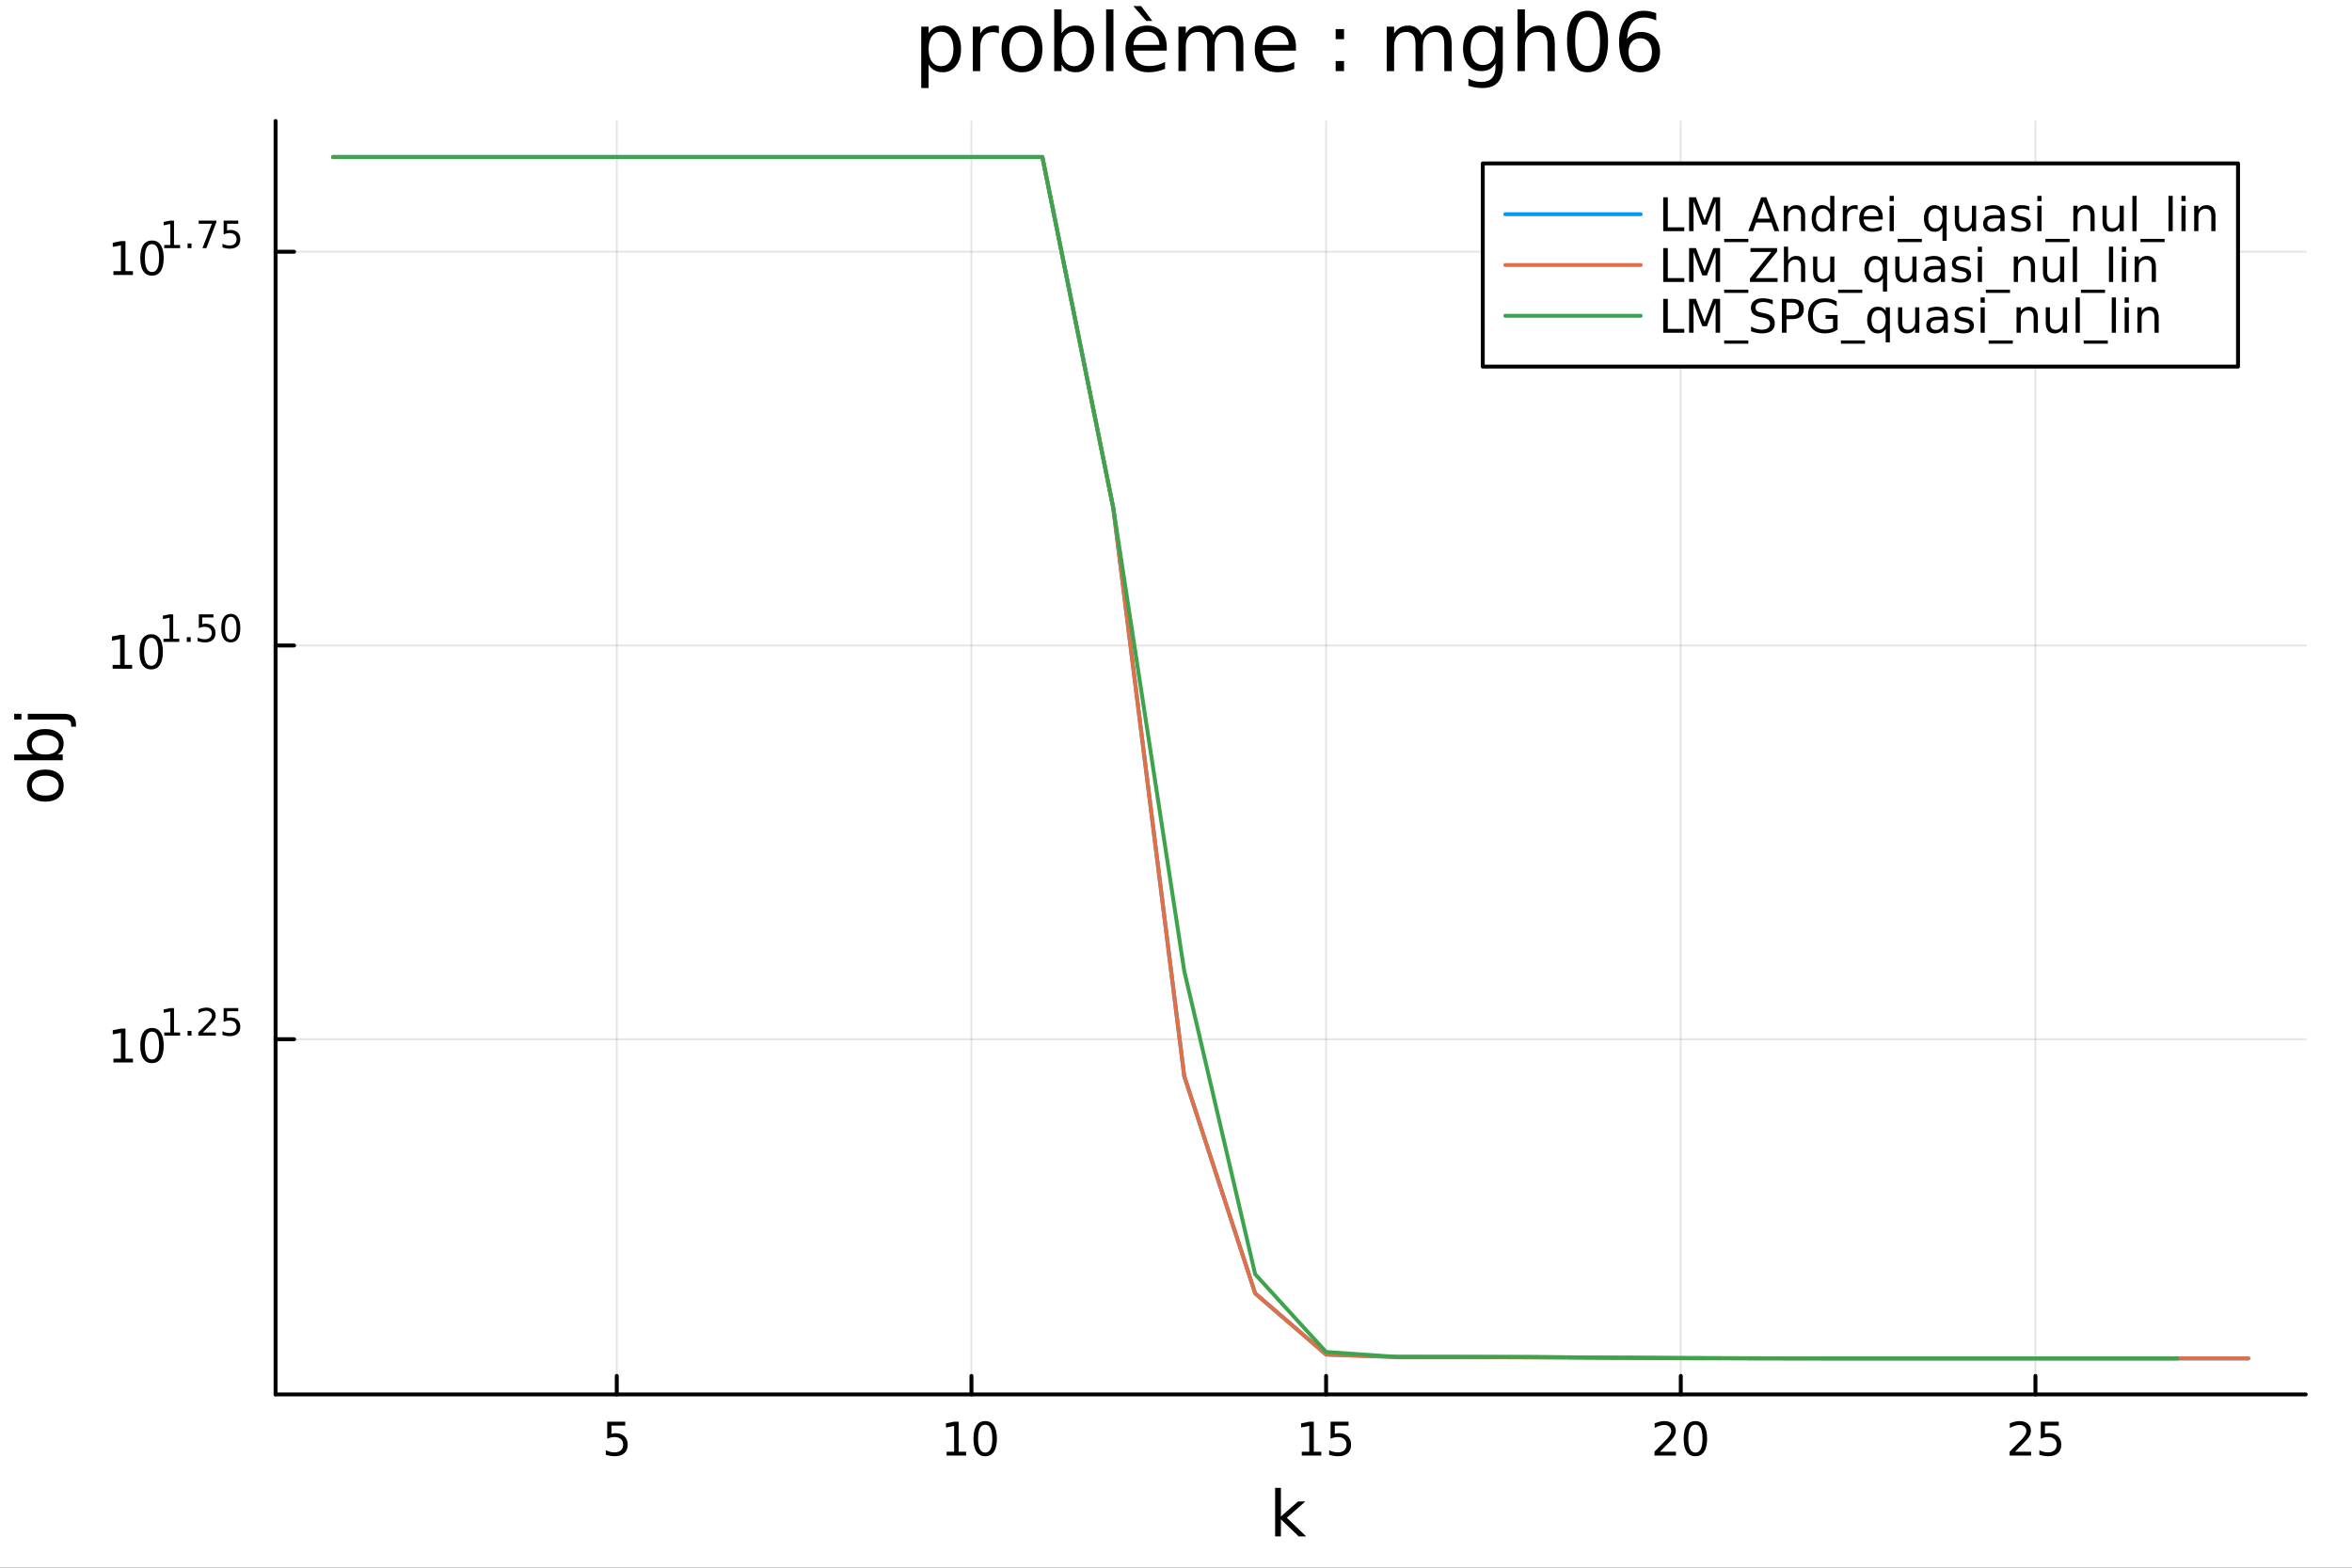 <?xml version="1.0" encoding="utf-8"?>
<svg xmlns="http://www.w3.org/2000/svg" xmlns:xlink="http://www.w3.org/1999/xlink" width="600" height="400" viewBox="0 0 2400 1600">
<rect x="0" y="0" width="2400" height="1600" fill="#333333" stroke="none"/>
<defs>
  <clipPath id="clip700">
    <rect x="0" y="0" width="2400" height="1600"/>
  </clipPath>
</defs>
<path clip-path="url(#clip700)" d="M0 1600 L2400 1600 L2400 0 L0 0  Z" fill="#ffffff" fill-rule="evenodd" fill-opacity="1"/>
<defs>
  <clipPath id="clip701">
    <rect x="480" y="0" width="1681" height="1600"/>
  </clipPath>
</defs>
<path clip-path="url(#clip700)" d="M281.201 1423.18 L2352.76 1423.18 L2352.76 123.472 L281.201 123.472  Z" fill="#ffffff" fill-rule="evenodd" fill-opacity="1"/>
<defs>
  <clipPath id="clip702">
    <rect x="281" y="123" width="2073" height="1301"/>
  </clipPath>
</defs>
<polyline clip-path="url(#clip702)" style="stroke:#000000; stroke-linecap:round; stroke-linejoin:round; stroke-width:2; stroke-opacity:0.1; fill:none" points="629.356,1423.18 629.356,123.472 "/>
<polyline clip-path="url(#clip702)" style="stroke:#000000; stroke-linecap:round; stroke-linejoin:round; stroke-width:2; stroke-opacity:0.1; fill:none" points="991.262,1423.18 991.262,123.472 "/>
<polyline clip-path="url(#clip702)" style="stroke:#000000; stroke-linecap:round; stroke-linejoin:round; stroke-width:2; stroke-opacity:0.1; fill:none" points="1353.17,1423.18 1353.17,123.472 "/>
<polyline clip-path="url(#clip702)" style="stroke:#000000; stroke-linecap:round; stroke-linejoin:round; stroke-width:2; stroke-opacity:0.1; fill:none" points="1715.08,1423.18 1715.08,123.472 "/>
<polyline clip-path="url(#clip702)" style="stroke:#000000; stroke-linecap:round; stroke-linejoin:round; stroke-width:2; stroke-opacity:0.1; fill:none" points="2076.98,1423.18 2076.98,123.472 "/>
<polyline clip-path="url(#clip700)" style="stroke:#000000; stroke-linecap:round; stroke-linejoin:round; stroke-width:4; stroke-opacity:1; fill:none" points="281.201,1423.18 2352.76,1423.18 "/>
<polyline clip-path="url(#clip700)" style="stroke:#000000; stroke-linecap:round; stroke-linejoin:round; stroke-width:4; stroke-opacity:1; fill:none" points="629.356,1423.18 629.356,1404.28 "/>
<polyline clip-path="url(#clip700)" style="stroke:#000000; stroke-linecap:round; stroke-linejoin:round; stroke-width:4; stroke-opacity:1; fill:none" points="991.262,1423.18 991.262,1404.28 "/>
<polyline clip-path="url(#clip700)" style="stroke:#000000; stroke-linecap:round; stroke-linejoin:round; stroke-width:4; stroke-opacity:1; fill:none" points="1353.17,1423.18 1353.17,1404.28 "/>
<polyline clip-path="url(#clip700)" style="stroke:#000000; stroke-linecap:round; stroke-linejoin:round; stroke-width:4; stroke-opacity:1; fill:none" points="1715.08,1423.18 1715.08,1404.28 "/>
<polyline clip-path="url(#clip700)" style="stroke:#000000; stroke-linecap:round; stroke-linejoin:round; stroke-width:4; stroke-opacity:1; fill:none" points="2076.98,1423.18 2076.98,1404.28 "/>
<path clip-path="url(#clip700)" d="M619.633 1451.02 L637.99 1451.02 L637.99 1454.96 L623.916 1454.96 L623.916 1463.43 Q624.934 1463.08 625.953 1462.92 Q626.971 1462.73 627.99 1462.73 Q633.777 1462.73 637.157 1465.9 Q640.536 1469.08 640.536 1474.49 Q640.536 1480.07 637.064 1483.17 Q633.592 1486.25 627.272 1486.25 Q625.096 1486.25 622.828 1485.88 Q620.583 1485.51 618.175 1484.77 L618.175 1480.07 Q620.258 1481.2 622.481 1481.76 Q624.703 1482.32 627.18 1482.32 Q631.184 1482.32 633.522 1480.21 Q635.86 1478.1 635.86 1474.49 Q635.86 1470.88 633.522 1468.77 Q631.184 1466.67 627.18 1466.67 Q625.305 1466.67 623.43 1467.08 Q621.578 1467.5 619.633 1468.38 L619.633 1451.02 Z" fill="#000000" fill-rule="nonzero" fill-opacity="1" /><path clip-path="url(#clip700)" d="M965.95 1481.64 L973.589 1481.64 L973.589 1455.28 L965.279 1456.95 L965.279 1452.69 L973.543 1451.02 L978.219 1451.02 L978.219 1481.64 L985.857 1481.64 L985.857 1485.58 L965.95 1485.58 L965.95 1481.64 Z" fill="#000000" fill-rule="nonzero" fill-opacity="1" /><path clip-path="url(#clip700)" d="M1005.3 1454.1 Q1001.69 1454.1 999.862 1457.66 Q998.056 1461.2 998.056 1468.33 Q998.056 1475.44 999.862 1479.01 Q1001.69 1482.55 1005.3 1482.55 Q1008.94 1482.55 1010.74 1479.01 Q1012.57 1475.44 1012.57 1468.33 Q1012.57 1461.2 1010.74 1457.66 Q1008.94 1454.1 1005.3 1454.1 M1005.3 1450.39 Q1011.11 1450.39 1014.17 1455 Q1017.25 1459.58 1017.25 1468.33 Q1017.25 1477.06 1014.17 1481.67 Q1011.11 1486.25 1005.3 1486.25 Q999.492 1486.25 996.413 1481.67 Q993.357 1477.06 993.357 1468.33 Q993.357 1459.58 996.413 1455 Q999.492 1450.39 1005.3 1450.39 Z" fill="#000000" fill-rule="nonzero" fill-opacity="1" /><path clip-path="url(#clip700)" d="M1328.35 1481.64 L1335.99 1481.64 L1335.99 1455.28 L1327.68 1456.95 L1327.68 1452.69 L1335.95 1451.02 L1340.62 1451.02 L1340.62 1481.64 L1348.26 1481.64 L1348.26 1485.58 L1328.35 1485.58 L1328.35 1481.64 Z" fill="#000000" fill-rule="nonzero" fill-opacity="1" /><path clip-path="url(#clip700)" d="M1357.75 1451.02 L1376.11 1451.02 L1376.11 1454.96 L1362.03 1454.96 L1362.03 1463.43 Q1363.05 1463.08 1364.07 1462.92 Q1365.09 1462.73 1366.11 1462.73 Q1371.9 1462.73 1375.28 1465.9 Q1378.66 1469.08 1378.66 1474.49 Q1378.66 1480.07 1375.18 1483.17 Q1371.71 1486.25 1365.39 1486.25 Q1363.22 1486.25 1360.95 1485.88 Q1358.7 1485.51 1356.29 1484.77 L1356.29 1480.07 Q1358.38 1481.2 1360.6 1481.76 Q1362.82 1482.32 1365.3 1482.32 Q1369.3 1482.32 1371.64 1480.21 Q1373.98 1478.1 1373.98 1474.49 Q1373.98 1470.88 1371.64 1468.77 Q1369.3 1466.67 1365.3 1466.67 Q1363.42 1466.67 1361.55 1467.08 Q1359.7 1467.5 1357.75 1468.38 L1357.75 1451.02 Z" fill="#000000" fill-rule="nonzero" fill-opacity="1" /><path clip-path="url(#clip700)" d="M1693.85 1481.64 L1710.17 1481.64 L1710.17 1485.58 L1688.22 1485.58 L1688.22 1481.64 Q1690.89 1478.89 1695.47 1474.26 Q1700.08 1469.61 1701.26 1468.27 Q1703.5 1465.74 1704.38 1464.01 Q1705.28 1462.25 1705.28 1460.56 Q1705.28 1457.8 1703.34 1456.07 Q1701.42 1454.33 1698.32 1454.33 Q1696.12 1454.33 1693.66 1455.09 Q1691.23 1455.86 1688.46 1457.41 L1688.46 1452.69 Q1691.28 1451.55 1693.73 1450.97 Q1696.19 1450.39 1698.22 1450.39 Q1703.59 1450.39 1706.79 1453.08 Q1709.98 1455.77 1709.98 1460.26 Q1709.98 1462.39 1709.17 1464.31 Q1708.39 1466.2 1706.28 1468.8 Q1705.7 1469.47 1702.6 1472.69 Q1699.5 1475.88 1693.85 1481.64 Z" fill="#000000" fill-rule="nonzero" fill-opacity="1" /><path clip-path="url(#clip700)" d="M1729.98 1454.1 Q1726.37 1454.1 1724.54 1457.66 Q1722.74 1461.2 1722.74 1468.33 Q1722.74 1475.44 1724.54 1479.01 Q1726.37 1482.55 1729.98 1482.55 Q1733.62 1482.55 1735.42 1479.01 Q1737.25 1475.44 1737.25 1468.33 Q1737.25 1461.2 1735.42 1457.66 Q1733.62 1454.1 1729.98 1454.1 M1729.98 1450.39 Q1735.79 1450.39 1738.85 1455 Q1741.93 1459.58 1741.93 1468.33 Q1741.93 1477.06 1738.85 1481.67 Q1735.79 1486.25 1729.98 1486.25 Q1724.17 1486.25 1721.09 1481.67 Q1718.04 1477.06 1718.04 1468.33 Q1718.04 1459.58 1721.09 1455 Q1724.17 1450.39 1729.98 1450.39 Z" fill="#000000" fill-rule="nonzero" fill-opacity="1" /><path clip-path="url(#clip700)" d="M2056.25 1481.64 L2072.57 1481.64 L2072.57 1485.58 L2050.63 1485.58 L2050.63 1481.64 Q2053.29 1478.89 2057.87 1474.26 Q2062.48 1469.61 2063.66 1468.27 Q2065.91 1465.74 2066.79 1464.01 Q2067.69 1462.25 2067.69 1460.56 Q2067.69 1457.8 2065.74 1456.07 Q2063.82 1454.33 2060.72 1454.33 Q2058.52 1454.33 2056.07 1455.09 Q2053.64 1455.86 2050.86 1457.41 L2050.86 1452.69 Q2053.68 1451.55 2056.14 1450.97 Q2058.59 1450.39 2060.63 1450.39 Q2066 1450.39 2069.19 1453.08 Q2072.39 1455.77 2072.39 1460.26 Q2072.39 1462.39 2071.58 1464.31 Q2070.79 1466.2 2068.68 1468.8 Q2068.11 1469.47 2065 1472.69 Q2061.9 1475.88 2056.25 1481.64 Z" fill="#000000" fill-rule="nonzero" fill-opacity="1" /><path clip-path="url(#clip700)" d="M2082.43 1451.02 L2100.79 1451.02 L2100.79 1454.96 L2086.72 1454.96 L2086.72 1463.43 Q2087.74 1463.08 2088.75 1462.92 Q2089.77 1462.73 2090.79 1462.73 Q2096.58 1462.73 2099.96 1465.9 Q2103.34 1469.08 2103.34 1474.49 Q2103.34 1480.07 2099.86 1483.17 Q2096.39 1486.25 2090.07 1486.25 Q2087.9 1486.25 2085.63 1485.88 Q2083.38 1485.51 2080.98 1484.77 L2080.98 1480.07 Q2083.06 1481.2 2085.28 1481.76 Q2087.5 1482.32 2089.98 1482.32 Q2093.99 1482.32 2096.32 1480.21 Q2098.66 1478.1 2098.66 1474.49 Q2098.66 1470.88 2096.32 1468.77 Q2093.99 1466.67 2089.98 1466.67 Q2088.11 1466.67 2086.23 1467.08 Q2084.38 1467.5 2082.43 1468.38 L2082.43 1451.02 Z" fill="#000000" fill-rule="nonzero" fill-opacity="1" /><path clip-path="url(#clip700)" d="M1301.16 1518.52 L1307.05 1518.52 L1307.05 1547.77 L1324.52 1532.4 L1332 1532.4 L1313.1 1549.07 L1332.8 1568.04 L1325.16 1568.04 L1307.05 1550.63 L1307.05 1568.04 L1301.16 1568.04 L1301.16 1518.52 Z" fill="#000000" fill-rule="nonzero" fill-opacity="1" /><polyline clip-path="url(#clip702)" style="stroke:#000000; stroke-linecap:round; stroke-linejoin:round; stroke-width:2; stroke-opacity:0.1; fill:none" points="281.201,1060.64 2352.76,1060.64 "/>
<polyline clip-path="url(#clip702)" style="stroke:#000000; stroke-linecap:round; stroke-linejoin:round; stroke-width:2; stroke-opacity:0.1; fill:none" points="281.201,658.78 2352.76,658.78 "/>
<polyline clip-path="url(#clip702)" style="stroke:#000000; stroke-linecap:round; stroke-linejoin:round; stroke-width:2; stroke-opacity:0.1; fill:none" points="281.201,256.921 2352.76,256.921 "/>
<polyline clip-path="url(#clip700)" style="stroke:#000000; stroke-linecap:round; stroke-linejoin:round; stroke-width:4; stroke-opacity:1; fill:none" points="281.201,1423.18 281.201,123.472 "/>
<polyline clip-path="url(#clip700)" style="stroke:#000000; stroke-linecap:round; stroke-linejoin:round; stroke-width:4; stroke-opacity:1; fill:none" points="281.201,1060.64 300.099,1060.64 "/>
<polyline clip-path="url(#clip700)" style="stroke:#000000; stroke-linecap:round; stroke-linejoin:round; stroke-width:4; stroke-opacity:1; fill:none" points="281.201,658.78 300.099,658.78 "/>
<polyline clip-path="url(#clip700)" style="stroke:#000000; stroke-linecap:round; stroke-linejoin:round; stroke-width:4; stroke-opacity:1; fill:none" points="281.201,256.921 300.099,256.921 "/>
<path clip-path="url(#clip700)" d="M115.74 1080.43 L123.379 1080.43 L123.379 1054.07 L115.069 1055.73 L115.069 1051.47 L123.333 1049.81 L128.009 1049.81 L128.009 1080.43 L135.647 1080.43 L135.647 1084.37 L115.74 1084.37 L115.74 1080.43 Z" fill="#000000" fill-rule="nonzero" fill-opacity="1" /><path clip-path="url(#clip700)" d="M155.092 1052.89 Q151.481 1052.89 149.652 1056.45 Q147.846 1059.99 147.846 1067.12 Q147.846 1074.23 149.652 1077.79 Q151.481 1081.33 155.092 1081.33 Q158.726 1081.33 160.532 1077.79 Q162.36 1074.23 162.36 1067.12 Q162.36 1059.99 160.532 1056.45 Q158.726 1052.89 155.092 1052.89 M155.092 1049.18 Q160.902 1049.18 163.958 1053.79 Q167.036 1058.37 167.036 1067.12 Q167.036 1075.85 163.958 1080.45 Q160.902 1085.04 155.092 1085.04 Q149.282 1085.04 146.203 1080.45 Q143.147 1075.85 143.147 1067.12 Q143.147 1058.37 146.203 1053.79 Q149.282 1049.18 155.092 1049.18 Z" fill="#000000" fill-rule="nonzero" fill-opacity="1" /><path clip-path="url(#clip700)" d="M167.582 1053.76 L173.788 1053.76 L173.788 1032.34 L167.036 1033.69 L167.036 1030.23 L173.751 1028.88 L177.55 1028.88 L177.55 1053.76 L183.756 1053.76 L183.756 1056.96 L167.582 1056.96 L167.582 1053.76 Z" fill="#000000" fill-rule="nonzero" fill-opacity="1" /><path clip-path="url(#clip700)" d="M191.43 1052.18 L195.398 1052.18 L195.398 1056.96 L191.43 1056.96 L191.43 1052.18 Z" fill="#000000" fill-rule="nonzero" fill-opacity="1" /><path clip-path="url(#clip700)" d="M206.946 1053.76 L220.206 1053.76 L220.206 1056.96 L202.376 1056.96 L202.376 1053.76 Q204.539 1051.52 208.263 1047.76 Q212.006 1043.98 212.965 1042.89 Q214.789 1040.84 215.504 1039.43 Q216.237 1038 216.237 1036.63 Q216.237 1034.39 214.657 1032.98 Q213.096 1031.57 210.576 1031.57 Q208.789 1031.57 206.796 1032.19 Q204.821 1032.81 202.564 1034.07 L202.564 1030.23 Q204.859 1029.31 206.852 1028.84 Q208.846 1028.37 210.501 1028.37 Q214.864 1028.37 217.46 1030.55 Q220.055 1032.73 220.055 1036.38 Q220.055 1038.11 219.397 1039.67 Q218.758 1041.21 217.046 1043.32 Q216.576 1043.87 214.056 1046.48 Q211.535 1049.08 206.946 1053.76 Z" fill="#000000" fill-rule="nonzero" fill-opacity="1" /><path clip-path="url(#clip700)" d="M228.218 1028.88 L243.132 1028.88 L243.132 1032.07 L231.697 1032.07 L231.697 1038.96 Q232.525 1038.68 233.352 1038.54 Q234.18 1038.39 235.007 1038.39 Q239.709 1038.39 242.455 1040.97 Q245.201 1043.55 245.201 1047.95 Q245.201 1052.48 242.38 1055 Q239.559 1057.5 234.424 1057.5 Q232.657 1057.5 230.813 1057.2 Q228.989 1056.9 227.033 1056.3 L227.033 1052.48 Q228.726 1053.4 230.531 1053.85 Q232.337 1054.3 234.349 1054.3 Q237.603 1054.3 239.503 1052.59 Q241.402 1050.88 241.402 1047.95 Q241.402 1045.01 239.503 1043.3 Q237.603 1041.59 234.349 1041.59 Q232.826 1041.59 231.302 1041.93 Q229.798 1042.27 228.218 1042.98 L228.218 1028.88 Z" fill="#000000" fill-rule="nonzero" fill-opacity="1" /><path clip-path="url(#clip700)" d="M114.931 678.573 L122.57 678.573 L122.57 652.207 L114.26 653.874 L114.26 649.614 L122.524 647.948 L127.2 647.948 L127.2 678.573 L134.839 678.573 L134.839 682.508 L114.931 682.508 L114.931 678.573 Z" fill="#000000" fill-rule="nonzero" fill-opacity="1" /><path clip-path="url(#clip700)" d="M154.283 651.027 Q150.672 651.027 148.843 654.591 Q147.038 658.133 147.038 665.263 Q147.038 672.369 148.843 675.934 Q150.672 679.475 154.283 679.475 Q157.917 679.475 159.723 675.934 Q161.552 672.369 161.552 665.263 Q161.552 658.133 159.723 654.591 Q157.917 651.027 154.283 651.027 M154.283 647.323 Q160.093 647.323 163.149 651.929 Q166.227 656.513 166.227 665.263 Q166.227 673.989 163.149 678.596 Q160.093 683.179 154.283 683.179 Q148.473 683.179 145.394 678.596 Q142.339 673.989 142.339 665.263 Q142.339 656.513 145.394 651.929 Q148.473 647.323 154.283 647.323 Z" fill="#000000" fill-rule="nonzero" fill-opacity="1" /><path clip-path="url(#clip700)" d="M166.773 651.9 L172.979 651.9 L172.979 630.478 L166.227 631.832 L166.227 628.372 L172.942 627.017 L176.741 627.017 L176.741 651.9 L182.948 651.9 L182.948 655.097 L166.773 655.097 L166.773 651.9 Z" fill="#000000" fill-rule="nonzero" fill-opacity="1" /><path clip-path="url(#clip700)" d="M190.621 650.32 L194.59 650.32 L194.59 655.097 L190.621 655.097 L190.621 650.32 Z" fill="#000000" fill-rule="nonzero" fill-opacity="1" /><path clip-path="url(#clip700)" d="M202.903 627.017 L217.817 627.017 L217.817 630.215 L206.382 630.215 L206.382 637.098 Q207.21 636.816 208.037 636.685 Q208.865 636.534 209.692 636.534 Q214.394 636.534 217.14 639.111 Q219.886 641.687 219.886 646.089 Q219.886 650.621 217.065 653.141 Q214.244 655.643 209.109 655.643 Q207.341 655.643 205.498 655.342 Q203.674 655.041 201.718 654.439 L201.718 650.621 Q203.41 651.543 205.216 651.994 Q207.022 652.446 209.034 652.446 Q212.288 652.446 214.187 650.734 Q216.087 649.023 216.087 646.089 Q216.087 643.154 214.187 641.443 Q212.288 639.731 209.034 639.731 Q207.511 639.731 205.987 640.07 Q204.482 640.409 202.903 641.123 L202.903 627.017 Z" fill="#000000" fill-rule="nonzero" fill-opacity="1" /><path clip-path="url(#clip700)" d="M235.496 629.519 Q232.562 629.519 231.077 632.415 Q229.61 635.293 229.61 641.086 Q229.61 646.86 231.077 649.756 Q232.562 652.634 235.496 652.634 Q238.449 652.634 239.916 649.756 Q241.402 646.86 241.402 641.086 Q241.402 635.293 239.916 632.415 Q238.449 629.519 235.496 629.519 M235.496 626.51 Q240.217 626.51 242.7 630.252 Q245.201 633.976 245.201 641.086 Q245.201 648.176 242.7 651.919 Q240.217 655.643 235.496 655.643 Q230.776 655.643 228.274 651.919 Q225.792 648.176 225.792 641.086 Q225.792 633.976 228.274 630.252 Q230.776 626.51 235.496 626.51 Z" fill="#000000" fill-rule="nonzero" fill-opacity="1" /><path clip-path="url(#clip700)" d="M115.74 276.714 L123.379 276.714 L123.379 250.348 L115.069 252.015 L115.069 247.755 L123.333 246.089 L128.009 246.089 L128.009 276.714 L135.647 276.714 L135.647 280.649 L115.74 280.649 L115.74 276.714 Z" fill="#000000" fill-rule="nonzero" fill-opacity="1" /><path clip-path="url(#clip700)" d="M155.092 249.167 Q151.481 249.167 149.652 252.732 Q147.846 256.274 147.846 263.403 Q147.846 270.51 149.652 274.075 Q151.481 277.616 155.092 277.616 Q158.726 277.616 160.532 274.075 Q162.36 270.51 162.36 263.403 Q162.36 256.274 160.532 252.732 Q158.726 249.167 155.092 249.167 M155.092 245.464 Q160.902 245.464 163.958 250.07 Q167.036 254.654 167.036 263.403 Q167.036 272.13 163.958 276.737 Q160.902 281.32 155.092 281.32 Q149.282 281.32 146.203 276.737 Q143.147 272.13 143.147 263.403 Q143.147 254.654 146.203 250.07 Q149.282 245.464 155.092 245.464 Z" fill="#000000" fill-rule="nonzero" fill-opacity="1" /><path clip-path="url(#clip700)" d="M167.582 250.041 L173.788 250.041 L173.788 228.619 L167.036 229.973 L167.036 226.513 L173.751 225.158 L177.55 225.158 L177.55 250.041 L183.756 250.041 L183.756 253.238 L167.582 253.238 L167.582 250.041 Z" fill="#000000" fill-rule="nonzero" fill-opacity="1" /><path clip-path="url(#clip700)" d="M191.43 248.461 L195.398 248.461 L195.398 253.238 L191.43 253.238 L191.43 248.461 Z" fill="#000000" fill-rule="nonzero" fill-opacity="1" /><path clip-path="url(#clip700)" d="M202.715 225.158 L220.77 225.158 L220.77 226.776 L210.576 253.238 L206.608 253.238 L216.2 228.356 L202.715 228.356 L202.715 225.158 Z" fill="#000000" fill-rule="nonzero" fill-opacity="1" /><path clip-path="url(#clip700)" d="M228.218 225.158 L243.132 225.158 L243.132 228.356 L231.697 228.356 L231.697 235.239 Q232.525 234.957 233.352 234.826 Q234.18 234.675 235.007 234.675 Q239.709 234.675 242.455 237.252 Q245.201 239.828 245.201 244.229 Q245.201 248.762 242.38 251.282 Q239.559 253.784 234.424 253.784 Q232.657 253.784 230.813 253.483 Q228.989 253.182 227.033 252.58 L227.033 248.762 Q228.726 249.684 230.531 250.135 Q232.337 250.586 234.349 250.586 Q237.603 250.586 239.503 248.875 Q241.402 247.163 241.402 244.229 Q241.402 241.295 239.503 239.584 Q237.603 237.872 234.349 237.872 Q232.826 237.872 231.302 238.211 Q229.798 238.549 228.218 239.264 L228.218 225.158 Z" fill="#000000" fill-rule="nonzero" fill-opacity="1" /><path clip-path="url(#clip700)" d="M32.462 801.797 Q32.462 806.507 36.154 809.244 Q39.815 811.982 46.212 811.982 Q52.609 811.982 56.302 809.276 Q59.962 806.539 59.962 801.797 Q59.962 797.118 56.27 794.381 Q52.578 791.643 46.212 791.643 Q39.878 791.643 36.186 794.381 Q32.462 797.118 32.462 801.797 M27.497 801.797 Q27.497 794.158 32.462 789.797 Q37.427 785.437 46.212 785.437 Q54.965 785.437 59.962 789.797 Q64.927 794.158 64.927 801.797 Q64.927 809.467 59.962 813.828 Q54.965 818.156 46.212 818.156 Q37.427 818.156 32.462 813.828 Q27.497 809.467 27.497 801.797 Z" fill="#000000" fill-rule="nonzero" fill-opacity="1" /><path clip-path="url(#clip700)" d="M46.212 750.139 Q39.751 750.139 36.09 752.812 Q32.398 755.454 32.398 760.101 Q32.398 764.748 36.09 767.422 Q39.751 770.064 46.212 770.064 Q52.673 770.064 56.365 767.422 Q60.026 764.748 60.026 760.101 Q60.026 755.454 56.365 752.812 Q52.673 750.139 46.212 750.139 M33.767 770.064 Q30.584 768.218 29.056 765.417 Q27.497 762.584 27.497 758.669 Q27.497 752.176 32.653 748.134 Q37.809 744.06 46.212 744.06 Q54.615 744.06 59.771 748.134 Q64.927 752.176 64.927 758.669 Q64.927 762.584 63.399 765.417 Q61.84 768.218 58.657 770.064 L64.004 770.064 L64.004 775.952 L14.479 775.952 L14.479 770.064 L33.767 770.064 Z" fill="#000000" fill-rule="nonzero" fill-opacity="1" /><path clip-path="url(#clip700)" d="M28.356 734.352 L28.356 728.495 L64.641 728.495 Q71.452 728.495 74.508 731.105 Q77.563 733.684 77.563 739.445 L77.563 741.673 L72.598 741.673 L72.598 740.113 Q72.598 736.771 71.038 735.561 Q69.51 734.352 64.641 734.352 L28.356 734.352 M14.479 734.352 L14.479 728.495 L21.895 728.495 L21.895 734.352 L14.479 734.352 Z" fill="#000000" fill-rule="nonzero" fill-opacity="1" /><path clip-path="url(#clip700)" d="M947.536 65.77 L947.536 89.833 L940.042 89.833 L940.042 27.206 L947.536 27.206 L947.536 34.092 Q949.886 30.041 953.45 28.097 Q957.056 26.112 962.038 26.112 Q970.302 26.112 975.447 32.675 Q980.632 39.237 980.632 49.931 Q980.632 60.626 975.447 67.188 Q970.302 73.751 962.038 73.751 Q957.056 73.751 953.45 71.806 Q949.886 69.821 947.536 65.77 M972.895 49.931 Q972.895 41.708 969.492 37.05 Q966.13 32.35 960.215 32.35 Q954.301 32.35 950.898 37.05 Q947.536 41.708 947.536 49.931 Q947.536 58.155 950.898 62.854 Q954.301 67.512 960.215 67.512 Q966.13 67.512 969.492 62.854 Q972.895 58.155 972.895 49.931 Z" fill="#000000" fill-rule="nonzero" fill-opacity="1" /><path clip-path="url(#clip700)" d="M1019.28 34.173 Q1018.02 33.444 1016.52 33.12 Q1015.06 32.756 1013.28 32.756 Q1006.96 32.756 1003.56 36.888 Q1000.2 40.979 1000.2 48.676 L1000.2 72.576 L992.704 72.576 L992.704 27.206 L1000.2 27.206 L1000.2 34.254 Q1002.55 30.122 1006.31 28.138 Q1010.08 26.112 1015.47 26.112 Q1016.24 26.112 1017.17 26.234 Q1018.1 26.315 1019.24 26.517 L1019.28 34.173 Z" fill="#000000" fill-rule="nonzero" fill-opacity="1" /><path clip-path="url(#clip700)" d="M1042.85 32.431 Q1036.86 32.431 1033.37 37.131 Q1029.89 41.789 1029.89 49.931 Q1029.89 58.074 1033.33 62.773 Q1036.82 67.431 1042.85 67.431 Q1048.81 67.431 1052.29 62.732 Q1055.78 58.033 1055.78 49.931 Q1055.78 41.87 1052.29 37.171 Q1048.81 32.431 1042.85 32.431 M1042.85 26.112 Q1052.58 26.112 1058.13 32.431 Q1063.68 38.751 1063.68 49.931 Q1063.68 61.071 1058.13 67.431 Q1052.58 73.751 1042.85 73.751 Q1033.09 73.751 1027.54 67.431 Q1022.03 61.071 1022.03 49.931 Q1022.03 38.751 1027.54 32.431 Q1033.09 26.112 1042.85 26.112 Z" fill="#000000" fill-rule="nonzero" fill-opacity="1" /><path clip-path="url(#clip700)" d="M1108.6 49.931 Q1108.6 41.708 1105.2 37.05 Q1101.84 32.35 1095.92 32.35 Q1090.01 32.35 1086.6 37.05 Q1083.24 41.708 1083.24 49.931 Q1083.24 58.155 1086.6 62.854 Q1090.01 67.512 1095.92 67.512 Q1101.84 67.512 1105.2 62.854 Q1108.6 58.155 1108.6 49.931 M1083.24 34.092 Q1085.59 30.041 1089.16 28.097 Q1092.76 26.112 1097.74 26.112 Q1106.01 26.112 1111.15 32.675 Q1116.34 39.237 1116.34 49.931 Q1116.34 60.626 1111.15 67.188 Q1106.01 73.751 1097.74 73.751 Q1092.76 73.751 1089.16 71.806 Q1085.59 69.821 1083.24 65.77 L1083.24 72.576 L1075.75 72.576 L1075.75 9.544 L1083.24 9.544 L1083.24 34.092 Z" fill="#000000" fill-rule="nonzero" fill-opacity="1" /><path clip-path="url(#clip700)" d="M1128.69 9.544 L1136.15 9.544 L1136.15 72.576 L1128.69 72.576 L1128.69 9.544 Z" fill="#000000" fill-rule="nonzero" fill-opacity="1" /><path clip-path="url(#clip700)" d="M1190.55 48.028 L1190.55 51.673 L1156.28 51.673 Q1156.77 59.37 1160.9 63.421 Q1165.07 67.431 1172.48 67.431 Q1176.78 67.431 1180.79 66.378 Q1184.84 65.325 1188.81 63.218 L1188.81 70.267 Q1184.8 71.968 1180.58 72.86 Q1176.37 73.751 1172.04 73.751 Q1161.18 73.751 1154.82 67.431 Q1148.5 61.112 1148.5 50.337 Q1148.5 39.197 1154.5 32.675 Q1160.53 26.112 1170.74 26.112 Q1179.9 26.112 1185.2 32.026 Q1190.55 37.9 1190.55 48.028 M1183.1 45.84 Q1183.02 39.723 1179.65 36.077 Q1176.33 32.431 1170.82 32.431 Q1164.58 32.431 1160.82 35.956 Q1157.09 39.48 1156.52 45.88 L1183.1 45.84 M1164.42 6.222 L1175.85 21.373 L1169.65 21.373 L1156.44 6.222 L1164.42 6.222 Z" fill="#000000" fill-rule="nonzero" fill-opacity="1" /><path clip-path="url(#clip700)" d="M1238.11 35.915 Q1240.9 30.892 1244.79 28.502 Q1248.68 26.112 1253.95 26.112 Q1261.04 26.112 1264.88 31.095 Q1268.73 36.037 1268.73 45.192 L1268.73 72.576 L1261.24 72.576 L1261.24 45.435 Q1261.24 38.913 1258.93 35.753 Q1256.62 32.594 1251.88 32.594 Q1246.09 32.594 1242.73 36.442 Q1239.36 40.29 1239.36 46.934 L1239.36 72.576 L1231.87 72.576 L1231.87 45.435 Q1231.87 38.873 1229.56 35.753 Q1227.25 32.594 1222.43 32.594 Q1216.72 32.594 1213.36 36.482 Q1209.99 40.331 1209.99 46.934 L1209.99 72.576 L1202.5 72.576 L1202.5 27.206 L1209.99 27.206 L1209.99 34.254 Q1212.55 30.082 1216.11 28.097 Q1219.68 26.112 1224.58 26.112 Q1229.52 26.112 1232.96 28.624 Q1236.45 31.135 1238.11 35.915 Z" fill="#000000" fill-rule="nonzero" fill-opacity="1" /><path clip-path="url(#clip700)" d="M1322.41 48.028 L1322.41 51.673 L1288.14 51.673 Q1288.62 59.37 1292.75 63.421 Q1296.93 67.431 1304.34 67.431 Q1308.63 67.431 1312.64 66.378 Q1316.7 65.325 1320.66 63.218 L1320.66 70.267 Q1316.65 71.968 1312.44 72.86 Q1308.23 73.751 1303.89 73.751 Q1293.04 73.751 1286.68 67.431 Q1280.36 61.112 1280.36 50.337 Q1280.36 39.197 1286.35 32.675 Q1292.39 26.112 1302.6 26.112 Q1311.75 26.112 1317.06 32.026 Q1322.41 37.9 1322.41 48.028 M1314.95 45.84 Q1314.87 39.723 1311.51 36.077 Q1308.19 32.431 1302.68 32.431 Q1296.44 32.431 1292.67 35.956 Q1288.95 39.48 1288.38 45.88 L1314.95 45.84 Z" fill="#000000" fill-rule="nonzero" fill-opacity="1" /><path clip-path="url(#clip700)" d="M1362.92 62.287 L1371.46 62.287 L1371.46 72.576 L1362.92 72.576 L1362.92 62.287 M1362.92 29.677 L1371.46 29.677 L1371.46 39.966 L1362.92 39.966 L1362.92 29.677 Z" fill="#000000" fill-rule="nonzero" fill-opacity="1" /><path clip-path="url(#clip700)" d="M1450.66 35.915 Q1453.45 30.892 1457.34 28.502 Q1461.23 26.112 1466.5 26.112 Q1473.59 26.112 1477.43 31.095 Q1481.28 36.037 1481.28 45.192 L1481.28 72.576 L1473.79 72.576 L1473.79 45.435 Q1473.79 38.913 1471.48 35.753 Q1469.17 32.594 1464.43 32.594 Q1458.64 32.594 1455.28 36.442 Q1451.91 40.29 1451.91 46.934 L1451.91 72.576 L1444.42 72.576 L1444.42 45.435 Q1444.42 38.873 1442.11 35.753 Q1439.8 32.594 1434.98 32.594 Q1429.27 32.594 1425.91 36.482 Q1422.55 40.331 1422.55 46.934 L1422.55 72.576 L1415.05 72.576 L1415.05 27.206 L1422.55 27.206 L1422.55 34.254 Q1425.1 30.082 1428.66 28.097 Q1432.23 26.112 1437.13 26.112 Q1442.07 26.112 1445.51 28.624 Q1449 31.135 1450.66 35.915 Z" fill="#000000" fill-rule="nonzero" fill-opacity="1" /><path clip-path="url(#clip700)" d="M1526.01 49.364 Q1526.01 41.263 1522.64 36.806 Q1519.32 32.35 1513.29 32.35 Q1507.29 32.35 1503.93 36.806 Q1500.61 41.263 1500.61 49.364 Q1500.61 57.426 1503.93 61.882 Q1507.29 66.338 1513.29 66.338 Q1519.32 66.338 1522.64 61.882 Q1526.01 57.426 1526.01 49.364 M1533.46 66.945 Q1533.46 78.531 1528.31 84.162 Q1523.17 89.833 1512.56 89.833 Q1508.63 89.833 1505.14 89.225 Q1501.66 88.658 1498.38 87.443 L1498.38 80.192 Q1501.66 81.974 1504.86 82.825 Q1508.06 83.675 1511.38 83.675 Q1518.71 83.675 1522.36 79.827 Q1526.01 76.019 1526.01 68.282 L1526.01 64.596 Q1523.7 68.606 1520.09 70.591 Q1516.49 72.576 1511.46 72.576 Q1503.12 72.576 1498.01 66.216 Q1492.91 59.856 1492.91 49.364 Q1492.91 38.832 1498.01 32.472 Q1503.12 26.112 1511.46 26.112 Q1516.49 26.112 1520.09 28.097 Q1523.7 30.082 1526.01 34.092 L1526.01 27.206 L1533.46 27.206 L1533.46 66.945 Z" fill="#000000" fill-rule="nonzero" fill-opacity="1" /><path clip-path="url(#clip700)" d="M1586.53 45.192 L1586.53 72.576 L1579.07 72.576 L1579.07 45.435 Q1579.07 38.994 1576.56 35.794 Q1574.05 32.594 1569.03 32.594 Q1562.99 32.594 1559.51 36.442 Q1556.02 40.29 1556.02 46.934 L1556.02 72.576 L1548.53 72.576 L1548.53 9.544 L1556.02 9.544 L1556.02 34.254 Q1558.7 30.163 1562.3 28.138 Q1565.95 26.112 1570.69 26.112 Q1578.5 26.112 1582.52 30.973 Q1586.53 35.794 1586.53 45.192 Z" fill="#000000" fill-rule="nonzero" fill-opacity="1" /><path clip-path="url(#clip700)" d="M1619.95 17.484 Q1613.63 17.484 1610.43 23.722 Q1607.27 29.92 1607.27 42.397 Q1607.27 54.833 1610.43 61.071 Q1613.63 67.269 1619.95 67.269 Q1626.31 67.269 1629.47 61.071 Q1632.67 54.833 1632.67 42.397 Q1632.67 29.92 1629.47 23.722 Q1626.31 17.484 1619.95 17.484 M1619.95 11.002 Q1630.11 11.002 1635.46 19.064 Q1640.85 27.084 1640.85 42.397 Q1640.85 57.669 1635.46 65.73 Q1630.11 73.751 1619.95 73.751 Q1609.78 73.751 1604.39 65.73 Q1599.04 57.669 1599.04 42.397 Q1599.04 27.084 1604.39 19.064 Q1609.78 11.002 1619.95 11.002 Z" fill="#000000" fill-rule="nonzero" fill-opacity="1" /><path clip-path="url(#clip700)" d="M1673.74 39.075 Q1668.23 39.075 1664.99 42.842 Q1661.79 46.61 1661.79 53.172 Q1661.79 59.694 1664.99 63.502 Q1668.23 67.269 1673.74 67.269 Q1679.25 67.269 1682.45 63.502 Q1685.69 59.694 1685.69 53.172 Q1685.69 46.61 1682.45 42.842 Q1679.25 39.075 1673.74 39.075 M1689.99 13.433 L1689.99 20.887 Q1686.91 19.428 1683.75 18.659 Q1680.63 17.889 1677.55 17.889 Q1669.45 17.889 1665.15 23.358 Q1660.9 28.826 1660.29 39.885 Q1662.68 36.361 1666.29 34.498 Q1669.89 32.594 1674.23 32.594 Q1683.34 32.594 1688.61 38.143 Q1693.92 43.653 1693.92 53.172 Q1693.92 62.489 1688.41 68.12 Q1682.9 73.751 1673.74 73.751 Q1663.25 73.751 1657.7 65.73 Q1652.15 57.669 1652.15 42.397 Q1652.15 28.057 1658.96 19.55 Q1665.76 11.002 1677.23 11.002 Q1680.3 11.002 1683.42 11.61 Q1686.58 12.217 1689.99 13.433 Z" fill="#000000" fill-rule="nonzero" fill-opacity="1" /><polyline clip-path="url(#clip702)" style="stroke:#009af9; stroke-linecap:round; stroke-linejoin:round; stroke-width:4; stroke-opacity:1; fill:none" points="339.83,160.256 412.212,160.256 484.593,160.256 556.974,160.256 629.356,160.256 701.737,160.256 774.118,160.256 846.5,160.256 918.881,160.256 991.262,160.256 1063.64,160.256 1136.03,518.596 1208.41,1098.31 1280.79,1320.07 1353.17,1382.47 1425.55,1384.97 1497.93,1385.08 1570.31,1385.36 1642.69,1385.67 1715.08,1386.01 1787.46,1386.27 1859.84,1386.39 1932.22,1386.39 2004.6,1386.39 2076.98,1386.39 2149.36,1386.39 2221.75,1386.4 2294.13,1386.4 "/>
<polyline clip-path="url(#clip702)" style="stroke:#e26f46; stroke-linecap:round; stroke-linejoin:round; stroke-width:4; stroke-opacity:1; fill:none" points="339.83,160.256 412.212,160.256 484.593,160.256 556.974,160.256 629.356,160.256 701.737,160.256 774.118,160.256 846.5,160.256 918.881,160.256 991.262,160.256 1063.64,160.256 1136.03,518.596 1208.41,1098.31 1280.79,1320.07 1353.17,1382.47 1425.55,1384.97 1497.93,1385.08 1570.31,1385.36 1642.69,1385.67 1715.08,1386.01 1787.46,1386.27 1859.84,1386.39 1932.22,1386.39 2004.6,1386.39 2076.98,1386.39 2149.36,1386.39 2221.75,1386.4 2294.13,1386.4 "/>
<polyline clip-path="url(#clip702)" style="stroke:#3da44d; stroke-linecap:round; stroke-linejoin:round; stroke-width:4; stroke-opacity:1; fill:none" points="339.83,160.256 412.212,160.256 484.593,160.256 556.974,160.256 629.356,160.256 701.737,160.256 774.118,160.256 846.5,160.256 918.881,160.256 991.262,160.256 1063.64,160.256 1136.03,518.596 1208.41,990.938 1280.79,1300.44 1353.17,1379.86 1425.55,1384.87 1497.93,1384.87 1570.31,1384.87 1642.69,1385.73 1715.08,1386.31 1787.46,1386.39 1859.84,1386.4 1932.22,1386.4 2004.6,1386.4 2076.98,1386.4 2149.36,1386.4 2221.75,1386.4 "/>
<path clip-path="url(#clip700)" d="M1513.03 374.156 L2283.7 374.156 L2283.7 166.796 L1513.03 166.796  Z" fill="#ffffff" fill-rule="evenodd" fill-opacity="1"/>
<polyline clip-path="url(#clip700)" style="stroke:#000000; stroke-linecap:round; stroke-linejoin:round; stroke-width:4; stroke-opacity:1; fill:none" points="1513.03,374.156 2283.7,374.156 2283.7,166.796 1513.03,166.796 1513.03,374.156 "/>
<polyline clip-path="url(#clip700)" style="stroke:#009af9; stroke-linecap:round; stroke-linejoin:round; stroke-width:4; stroke-opacity:1; fill:none" points="1536.05,218.636 1674.15,218.636 "/>
<path clip-path="url(#clip700)" d="M1697.17 201.356 L1701.85 201.356 L1701.85 231.981 L1718.68 231.981 L1718.68 235.916 L1697.17 235.916 L1697.17 201.356 Z" fill="#000000" fill-rule="nonzero" fill-opacity="1" /><path clip-path="url(#clip700)" d="M1723.58 201.356 L1730.55 201.356 L1739.37 224.874 L1748.24 201.356 L1755.2 201.356 L1755.2 235.916 L1750.64 235.916 L1750.64 205.569 L1741.73 229.272 L1737.03 229.272 L1728.12 205.569 L1728.12 235.916 L1723.58 235.916 L1723.58 201.356 Z" fill="#000000" fill-rule="nonzero" fill-opacity="1" /><path clip-path="url(#clip700)" d="M1784 243.786 L1784 247.096 L1759.37 247.096 L1759.37 243.786 L1784 243.786 Z" fill="#000000" fill-rule="nonzero" fill-opacity="1" /><path clip-path="url(#clip700)" d="M1799.74 205.962 L1793.4 223.161 L1806.11 223.161 L1799.74 205.962 M1797.1 201.356 L1802.4 201.356 L1815.57 235.916 L1810.71 235.916 L1807.56 227.05 L1791.99 227.05 L1788.84 235.916 L1783.91 235.916 L1797.1 201.356 Z" fill="#000000" fill-rule="nonzero" fill-opacity="1" /><path clip-path="url(#clip700)" d="M1841.99 220.268 L1841.99 235.916 L1837.73 235.916 L1837.73 220.407 Q1837.73 216.726 1836.29 214.897 Q1834.86 213.069 1831.99 213.069 Q1828.54 213.069 1826.55 215.268 Q1824.55 217.467 1824.55 221.263 L1824.55 235.916 L1820.27 235.916 L1820.27 209.99 L1824.55 209.99 L1824.55 214.018 Q1826.08 211.68 1828.14 210.522 Q1830.23 209.365 1832.93 209.365 Q1837.4 209.365 1839.69 212.143 Q1841.99 214.897 1841.99 220.268 Z" fill="#000000" fill-rule="nonzero" fill-opacity="1" /><path clip-path="url(#clip700)" d="M1867.54 213.925 L1867.54 199.897 L1871.8 199.897 L1871.8 235.916 L1867.54 235.916 L1867.54 232.027 Q1866.2 234.342 1864.14 235.476 Q1862.1 236.587 1859.23 236.587 Q1854.53 236.587 1851.57 232.837 Q1848.63 229.087 1848.63 222.976 Q1848.63 216.865 1851.57 213.115 Q1854.53 209.365 1859.23 209.365 Q1862.1 209.365 1864.14 210.499 Q1866.2 211.61 1867.54 213.925 M1853.03 222.976 Q1853.03 227.675 1854.95 230.36 Q1856.89 233.022 1860.27 233.022 Q1863.65 233.022 1865.6 230.36 Q1867.54 227.675 1867.54 222.976 Q1867.54 218.277 1865.6 215.615 Q1863.65 212.93 1860.27 212.93 Q1856.89 212.93 1854.95 215.615 Q1853.03 218.277 1853.03 222.976 Z" fill="#000000" fill-rule="nonzero" fill-opacity="1" /><path clip-path="url(#clip700)" d="M1895.6 213.971 Q1894.88 213.555 1894.02 213.37 Q1893.19 213.161 1892.17 213.161 Q1888.56 213.161 1886.61 215.522 Q1884.69 217.86 1884.69 222.258 L1884.69 235.916 L1880.41 235.916 L1880.41 209.99 L1884.69 209.99 L1884.69 214.018 Q1886.04 211.657 1888.19 210.522 Q1890.34 209.365 1893.42 209.365 Q1893.86 209.365 1894.39 209.434 Q1894.92 209.481 1895.57 209.596 L1895.6 213.971 Z" fill="#000000" fill-rule="nonzero" fill-opacity="1" /><path clip-path="url(#clip700)" d="M1921.2 221.888 L1921.2 223.971 L1901.61 223.971 Q1901.89 228.369 1904.25 230.684 Q1906.64 232.976 1910.87 232.976 Q1913.33 232.976 1915.62 232.374 Q1917.93 231.772 1920.2 230.569 L1920.2 234.596 Q1917.91 235.568 1915.5 236.078 Q1913.1 236.587 1910.62 236.587 Q1904.42 236.587 1900.78 232.976 Q1897.17 229.365 1897.17 223.207 Q1897.17 216.842 1900.6 213.115 Q1904.05 209.365 1909.88 209.365 Q1915.11 209.365 1918.14 212.745 Q1921.2 216.101 1921.2 221.888 M1916.94 220.638 Q1916.89 217.143 1914.97 215.059 Q1913.07 212.976 1909.92 212.976 Q1906.36 212.976 1904.21 214.99 Q1902.08 217.004 1901.75 220.661 L1916.94 220.638 Z" fill="#000000" fill-rule="nonzero" fill-opacity="1" /><path clip-path="url(#clip700)" d="M1928.19 209.99 L1932.45 209.99 L1932.45 235.916 L1928.19 235.916 L1928.19 209.99 M1928.19 199.897 L1932.45 199.897 L1932.45 205.291 L1928.19 205.291 L1928.19 199.897 Z" fill="#000000" fill-rule="nonzero" fill-opacity="1" /><path clip-path="url(#clip700)" d="M1961.06 243.786 L1961.06 247.096 L1936.43 247.096 L1936.43 243.786 L1961.06 243.786 Z" fill="#000000" fill-rule="nonzero" fill-opacity="1" /><path clip-path="url(#clip700)" d="M1967.61 222.976 Q1967.61 227.675 1969.53 230.36 Q1971.48 233.022 1974.86 233.022 Q1978.23 233.022 1980.18 230.36 Q1982.12 227.675 1982.12 222.976 Q1982.12 218.277 1980.18 215.615 Q1978.23 212.93 1974.86 212.93 Q1971.48 212.93 1969.53 215.615 Q1967.61 218.277 1967.61 222.976 M1982.12 232.027 Q1980.78 234.342 1978.72 235.476 Q1976.68 236.587 1973.81 236.587 Q1969.11 236.587 1966.15 232.837 Q1963.21 229.087 1963.21 222.976 Q1963.21 216.865 1966.15 213.115 Q1969.11 209.365 1973.81 209.365 Q1976.68 209.365 1978.72 210.499 Q1980.78 211.61 1982.12 213.925 L1982.12 209.99 L1986.38 209.99 L1986.38 245.777 L1982.12 245.777 L1982.12 232.027 Z" fill="#000000" fill-rule="nonzero" fill-opacity="1" /><path clip-path="url(#clip700)" d="M1994.72 225.684 L1994.72 209.99 L1998.98 209.99 L1998.98 225.522 Q1998.98 229.203 2000.41 231.055 Q2001.85 232.883 2004.72 232.883 Q2008.17 232.883 2010.16 230.684 Q2012.17 228.485 2012.17 224.689 L2012.17 209.99 L2016.43 209.99 L2016.43 235.916 L2012.17 235.916 L2012.17 231.934 Q2010.62 234.295 2008.56 235.453 Q2006.52 236.587 2003.81 236.587 Q1999.35 236.587 1997.03 233.809 Q1994.72 231.031 1994.72 225.684 M2005.43 209.365 L2005.43 209.365 Z" fill="#000000" fill-rule="nonzero" fill-opacity="1" /><path clip-path="url(#clip700)" d="M2036.98 222.883 Q2031.82 222.883 2029.83 224.064 Q2027.84 225.244 2027.84 228.092 Q2027.84 230.36 2029.32 231.703 Q2030.83 233.022 2033.4 233.022 Q2036.94 233.022 2039.07 230.522 Q2041.22 227.999 2041.22 223.832 L2041.22 222.883 L2036.98 222.883 M2045.48 221.124 L2045.48 235.916 L2041.22 235.916 L2041.22 231.981 Q2039.76 234.342 2037.59 235.476 Q2035.41 236.587 2032.26 236.587 Q2028.28 236.587 2025.92 234.365 Q2023.58 232.119 2023.58 228.369 Q2023.58 223.994 2026.5 221.772 Q2029.44 219.55 2035.25 219.55 L2041.22 219.55 L2041.22 219.133 Q2041.22 216.194 2039.28 214.596 Q2037.35 212.976 2033.86 212.976 Q2031.64 212.976 2029.53 213.508 Q2027.42 214.041 2025.48 215.106 L2025.48 211.17 Q2027.82 210.268 2030.02 209.828 Q2032.22 209.365 2034.3 209.365 Q2039.92 209.365 2042.7 212.282 Q2045.48 215.198 2045.48 221.124 Z" fill="#000000" fill-rule="nonzero" fill-opacity="1" /><path clip-path="url(#clip700)" d="M2070.78 210.754 L2070.78 214.782 Q2068.97 213.856 2067.03 213.393 Q2065.09 212.93 2063 212.93 Q2059.83 212.93 2058.23 213.902 Q2056.66 214.874 2056.66 216.819 Q2056.66 218.3 2057.79 219.157 Q2058.93 219.99 2062.35 220.754 L2063.81 221.078 Q2068.35 222.05 2070.25 223.832 Q2072.17 225.592 2072.17 228.763 Q2072.17 232.374 2069.3 234.481 Q2066.45 236.587 2061.45 236.587 Q2059.37 236.587 2057.1 236.17 Q2054.85 235.777 2052.35 234.967 L2052.35 230.569 Q2054.72 231.795 2057.01 232.42 Q2059.3 233.022 2061.54 233.022 Q2064.55 233.022 2066.17 232.004 Q2067.79 230.962 2067.79 229.087 Q2067.79 227.351 2066.61 226.425 Q2065.46 225.499 2061.5 224.643 L2060.02 224.295 Q2056.06 223.462 2054.3 221.749 Q2052.54 220.013 2052.54 217.004 Q2052.54 213.346 2055.13 211.356 Q2057.72 209.365 2062.49 209.365 Q2064.85 209.365 2066.94 209.712 Q2069.02 210.059 2070.78 210.754 Z" fill="#000000" fill-rule="nonzero" fill-opacity="1" /><path clip-path="url(#clip700)" d="M2078.95 209.99 L2083.21 209.99 L2083.21 235.916 L2078.95 235.916 L2078.95 209.99 M2078.95 199.897 L2083.21 199.897 L2083.21 205.291 L2078.95 205.291 L2078.95 199.897 Z" fill="#000000" fill-rule="nonzero" fill-opacity="1" /><path clip-path="url(#clip700)" d="M2111.82 243.786 L2111.82 247.096 L2087.19 247.096 L2087.19 243.786 L2111.82 243.786 Z" fill="#000000" fill-rule="nonzero" fill-opacity="1" /><path clip-path="url(#clip700)" d="M2137.38 220.268 L2137.38 235.916 L2133.12 235.916 L2133.12 220.407 Q2133.12 216.726 2131.68 214.897 Q2130.25 213.069 2127.38 213.069 Q2123.93 213.069 2121.94 215.268 Q2119.95 217.467 2119.95 221.263 L2119.95 235.916 L2115.66 235.916 L2115.66 209.99 L2119.95 209.99 L2119.95 214.018 Q2121.47 211.68 2123.53 210.522 Q2125.62 209.365 2128.33 209.365 Q2132.79 209.365 2135.09 212.143 Q2137.38 214.897 2137.38 220.268 Z" fill="#000000" fill-rule="nonzero" fill-opacity="1" /><path clip-path="url(#clip700)" d="M2145.43 225.684 L2145.43 209.99 L2149.69 209.99 L2149.69 225.522 Q2149.69 229.203 2151.13 231.055 Q2152.56 232.883 2155.43 232.883 Q2158.88 232.883 2160.87 230.684 Q2162.89 228.485 2162.89 224.689 L2162.89 209.99 L2167.15 209.99 L2167.15 235.916 L2162.89 235.916 L2162.89 231.934 Q2161.34 234.295 2159.28 235.453 Q2157.24 236.587 2154.53 236.587 Q2150.06 236.587 2147.75 233.809 Q2145.43 231.031 2145.43 225.684 M2156.15 209.365 L2156.15 209.365 Z" fill="#000000" fill-rule="nonzero" fill-opacity="1" /><path clip-path="url(#clip700)" d="M2175.92 199.897 L2180.18 199.897 L2180.18 235.916 L2175.92 235.916 L2175.92 199.897 Z" fill="#000000" fill-rule="nonzero" fill-opacity="1" /><path clip-path="url(#clip700)" d="M2208.79 243.786 L2208.79 247.096 L2184.16 247.096 L2184.16 243.786 L2208.79 243.786 Z" fill="#000000" fill-rule="nonzero" fill-opacity="1" /><path clip-path="url(#clip700)" d="M2212.79 199.897 L2217.05 199.897 L2217.05 235.916 L2212.79 235.916 L2212.79 199.897 Z" fill="#000000" fill-rule="nonzero" fill-opacity="1" /><path clip-path="url(#clip700)" d="M2225.96 209.99 L2230.22 209.99 L2230.22 235.916 L2225.96 235.916 L2225.96 209.99 M2225.96 199.897 L2230.22 199.897 L2230.22 205.291 L2225.96 205.291 L2225.96 199.897 Z" fill="#000000" fill-rule="nonzero" fill-opacity="1" /><path clip-path="url(#clip700)" d="M2260.69 220.268 L2260.69 235.916 L2256.43 235.916 L2256.43 220.407 Q2256.43 216.726 2254.99 214.897 Q2253.56 213.069 2250.69 213.069 Q2247.24 213.069 2245.25 215.268 Q2243.26 217.467 2243.26 221.263 L2243.26 235.916 L2238.97 235.916 L2238.97 209.99 L2243.26 209.99 L2243.26 214.018 Q2244.78 211.68 2246.84 210.522 Q2248.93 209.365 2251.64 209.365 Q2256.1 209.365 2258.4 212.143 Q2260.69 214.897 2260.69 220.268 Z" fill="#000000" fill-rule="nonzero" fill-opacity="1" /><polyline clip-path="url(#clip700)" style="stroke:#e26f46; stroke-linecap:round; stroke-linejoin:round; stroke-width:4; stroke-opacity:1; fill:none" points="1536.05,270.476 1674.15,270.476 "/>
<path clip-path="url(#clip700)" d="M1697.17 253.196 L1701.85 253.196 L1701.85 283.821 L1718.68 283.821 L1718.68 287.756 L1697.17 287.756 L1697.17 253.196 Z" fill="#000000" fill-rule="nonzero" fill-opacity="1" /><path clip-path="url(#clip700)" d="M1723.58 253.196 L1730.55 253.196 L1739.37 276.714 L1748.24 253.196 L1755.2 253.196 L1755.2 287.756 L1750.64 287.756 L1750.64 257.409 L1741.73 281.112 L1737.03 281.112 L1728.12 257.409 L1728.12 287.756 L1723.58 287.756 L1723.58 253.196 Z" fill="#000000" fill-rule="nonzero" fill-opacity="1" /><path clip-path="url(#clip700)" d="M1784 295.626 L1784 298.936 L1759.37 298.936 L1759.37 295.626 L1784 295.626 Z" fill="#000000" fill-rule="nonzero" fill-opacity="1" /><path clip-path="url(#clip700)" d="M1786.2 253.196 L1813.35 253.196 L1813.35 256.761 L1791.5 283.821 L1813.88 283.821 L1813.88 287.756 L1785.67 287.756 L1785.67 284.191 L1807.52 257.131 L1786.2 257.131 L1786.2 253.196 Z" fill="#000000" fill-rule="nonzero" fill-opacity="1" /><path clip-path="url(#clip700)" d="M1842.03 272.108 L1842.03 287.756 L1837.77 287.756 L1837.77 272.247 Q1837.77 268.566 1836.34 266.737 Q1834.9 264.909 1832.03 264.909 Q1828.58 264.909 1826.59 267.108 Q1824.6 269.307 1824.6 273.103 L1824.6 287.756 L1820.32 287.756 L1820.32 251.737 L1824.6 251.737 L1824.6 265.858 Q1826.13 263.52 1828.19 262.362 Q1830.27 261.205 1832.98 261.205 Q1837.45 261.205 1839.74 263.983 Q1842.03 266.737 1842.03 272.108 Z" fill="#000000" fill-rule="nonzero" fill-opacity="1" /><path clip-path="url(#clip700)" d="M1850.09 277.524 L1850.09 261.83 L1854.35 261.83 L1854.35 277.362 Q1854.35 281.043 1855.78 282.895 Q1857.22 284.723 1860.09 284.723 Q1863.54 284.723 1865.53 282.524 Q1867.54 280.325 1867.54 276.529 L1867.54 261.83 L1871.8 261.83 L1871.8 287.756 L1867.54 287.756 L1867.54 283.774 Q1865.99 286.135 1863.93 287.293 Q1861.89 288.427 1859.18 288.427 Q1854.72 288.427 1852.4 285.649 Q1850.09 282.871 1850.09 277.524 M1860.8 261.205 L1860.8 261.205 Z" fill="#000000" fill-rule="nonzero" fill-opacity="1" /><path clip-path="url(#clip700)" d="M1900.27 295.626 L1900.27 298.936 L1875.64 298.936 L1875.64 295.626 L1900.27 295.626 Z" fill="#000000" fill-rule="nonzero" fill-opacity="1" /><path clip-path="url(#clip700)" d="M1906.82 274.816 Q1906.82 279.515 1908.74 282.2 Q1910.69 284.862 1914.07 284.862 Q1917.45 284.862 1919.39 282.2 Q1921.34 279.515 1921.34 274.816 Q1921.34 270.117 1919.39 267.455 Q1917.45 264.77 1914.07 264.77 Q1910.69 264.77 1908.74 267.455 Q1906.82 270.117 1906.82 274.816 M1921.34 283.867 Q1919.99 286.182 1917.93 287.316 Q1915.9 288.427 1913.03 288.427 Q1908.33 288.427 1905.36 284.677 Q1902.42 280.927 1902.42 274.816 Q1902.42 268.705 1905.36 264.955 Q1908.33 261.205 1913.03 261.205 Q1915.9 261.205 1917.93 262.339 Q1919.99 263.45 1921.34 265.765 L1921.34 261.83 L1925.6 261.83 L1925.6 297.617 L1921.34 297.617 L1921.34 283.867 Z" fill="#000000" fill-rule="nonzero" fill-opacity="1" /><path clip-path="url(#clip700)" d="M1933.93 277.524 L1933.93 261.83 L1938.19 261.83 L1938.19 277.362 Q1938.19 281.043 1939.62 282.895 Q1941.06 284.723 1943.93 284.723 Q1947.38 284.723 1949.37 282.524 Q1951.38 280.325 1951.38 276.529 L1951.38 261.83 L1955.64 261.83 L1955.64 287.756 L1951.38 287.756 L1951.38 283.774 Q1949.83 286.135 1947.77 287.293 Q1945.73 288.427 1943.03 288.427 Q1938.56 288.427 1936.24 285.649 Q1933.93 282.871 1933.93 277.524 M1944.65 261.205 L1944.65 261.205 Z" fill="#000000" fill-rule="nonzero" fill-opacity="1" /><path clip-path="url(#clip700)" d="M1976.2 274.723 Q1971.04 274.723 1969.04 275.904 Q1967.05 277.084 1967.05 279.932 Q1967.05 282.2 1968.54 283.543 Q1970.04 284.862 1972.61 284.862 Q1976.15 284.862 1978.28 282.362 Q1980.43 279.839 1980.43 275.672 L1980.43 274.723 L1976.2 274.723 M1984.69 272.964 L1984.69 287.756 L1980.43 287.756 L1980.43 283.821 Q1978.98 286.182 1976.8 287.316 Q1974.62 288.427 1971.48 288.427 Q1967.49 288.427 1965.13 286.205 Q1962.79 283.959 1962.79 280.209 Q1962.79 275.834 1965.71 273.612 Q1968.65 271.39 1974.46 271.39 L1980.43 271.39 L1980.43 270.973 Q1980.43 268.034 1978.49 266.436 Q1976.57 264.816 1973.07 264.816 Q1970.85 264.816 1968.74 265.348 Q1966.64 265.881 1964.69 266.946 L1964.69 263.01 Q1967.03 262.108 1969.23 261.668 Q1971.43 261.205 1973.51 261.205 Q1979.14 261.205 1981.92 264.122 Q1984.69 267.038 1984.69 272.964 Z" fill="#000000" fill-rule="nonzero" fill-opacity="1" /><path clip-path="url(#clip700)" d="M2009.99 262.594 L2009.99 266.622 Q2008.19 265.696 2006.24 265.233 Q2004.3 264.77 2002.22 264.77 Q1999.04 264.77 1997.45 265.742 Q1995.87 266.714 1995.87 268.659 Q1995.87 270.14 1997.01 270.997 Q1998.14 271.83 2001.57 272.594 L2003.03 272.918 Q2007.56 273.89 2009.46 275.672 Q2011.38 277.432 2011.38 280.603 Q2011.38 284.214 2008.51 286.321 Q2005.67 288.427 2000.67 288.427 Q1998.58 288.427 1996.31 288.01 Q1994.07 287.617 1991.57 286.807 L1991.57 282.409 Q1993.93 283.635 1996.22 284.26 Q1998.51 284.862 2000.76 284.862 Q2003.77 284.862 2005.39 283.844 Q2007.01 282.802 2007.01 280.927 Q2007.01 279.191 2005.83 278.265 Q2004.67 277.339 2000.71 276.483 L1999.23 276.135 Q1995.27 275.302 1993.51 273.589 Q1991.75 271.853 1991.75 268.844 Q1991.75 265.186 1994.35 263.196 Q1996.94 261.205 2001.71 261.205 Q2004.07 261.205 2006.15 261.552 Q2008.23 261.899 2009.99 262.594 Z" fill="#000000" fill-rule="nonzero" fill-opacity="1" /><path clip-path="url(#clip700)" d="M2018.16 261.83 L2022.42 261.83 L2022.42 287.756 L2018.16 287.756 L2018.16 261.83 M2018.16 251.737 L2022.42 251.737 L2022.42 257.131 L2018.16 257.131 L2018.16 251.737 Z" fill="#000000" fill-rule="nonzero" fill-opacity="1" /><path clip-path="url(#clip700)" d="M2051.04 295.626 L2051.04 298.936 L2026.41 298.936 L2026.41 295.626 L2051.04 295.626 Z" fill="#000000" fill-rule="nonzero" fill-opacity="1" /><path clip-path="url(#clip700)" d="M2076.59 272.108 L2076.59 287.756 L2072.33 287.756 L2072.33 272.247 Q2072.33 268.566 2070.9 266.737 Q2069.46 264.909 2066.59 264.909 Q2063.14 264.909 2061.15 267.108 Q2059.16 269.307 2059.16 273.103 L2059.16 287.756 L2054.88 287.756 L2054.88 261.83 L2059.16 261.83 L2059.16 265.858 Q2060.69 263.52 2062.75 262.362 Q2064.83 261.205 2067.54 261.205 Q2072.01 261.205 2074.3 263.983 Q2076.59 266.737 2076.59 272.108 Z" fill="#000000" fill-rule="nonzero" fill-opacity="1" /><path clip-path="url(#clip700)" d="M2084.65 277.524 L2084.65 261.83 L2088.91 261.83 L2088.91 277.362 Q2088.91 281.043 2090.34 282.895 Q2091.78 284.723 2094.65 284.723 Q2098.1 284.723 2100.09 282.524 Q2102.1 280.325 2102.1 276.529 L2102.1 261.83 L2106.36 261.83 L2106.36 287.756 L2102.1 287.756 L2102.1 283.774 Q2100.55 286.135 2098.49 287.293 Q2096.45 288.427 2093.74 288.427 Q2089.28 288.427 2086.96 285.649 Q2084.65 282.871 2084.65 277.524 M2095.36 261.205 L2095.36 261.205 Z" fill="#000000" fill-rule="nonzero" fill-opacity="1" /><path clip-path="url(#clip700)" d="M2115.13 251.737 L2119.39 251.737 L2119.39 287.756 L2115.13 287.756 L2115.13 251.737 Z" fill="#000000" fill-rule="nonzero" fill-opacity="1" /><path clip-path="url(#clip700)" d="M2148 295.626 L2148 298.936 L2123.37 298.936 L2123.37 295.626 L2148 295.626 Z" fill="#000000" fill-rule="nonzero" fill-opacity="1" /><path clip-path="url(#clip700)" d="M2152.01 251.737 L2156.27 251.737 L2156.27 287.756 L2152.01 287.756 L2152.01 251.737 Z" fill="#000000" fill-rule="nonzero" fill-opacity="1" /><path clip-path="url(#clip700)" d="M2165.18 261.83 L2169.44 261.83 L2169.44 287.756 L2165.18 287.756 L2165.18 261.83 M2165.18 251.737 L2169.44 251.737 L2169.44 257.131 L2165.18 257.131 L2165.18 251.737 Z" fill="#000000" fill-rule="nonzero" fill-opacity="1" /><path clip-path="url(#clip700)" d="M2199.9 272.108 L2199.9 287.756 L2195.64 287.756 L2195.64 272.247 Q2195.64 268.566 2194.21 266.737 Q2192.77 264.909 2189.9 264.909 Q2186.45 264.909 2184.46 267.108 Q2182.47 269.307 2182.47 273.103 L2182.47 287.756 L2178.19 287.756 L2178.19 261.83 L2182.47 261.83 L2182.47 265.858 Q2184 263.52 2186.06 262.362 Q2188.14 261.205 2190.85 261.205 Q2195.32 261.205 2197.61 263.983 Q2199.9 266.737 2199.9 272.108 Z" fill="#000000" fill-rule="nonzero" fill-opacity="1" /><polyline clip-path="url(#clip700)" style="stroke:#3da44d; stroke-linecap:round; stroke-linejoin:round; stroke-width:4; stroke-opacity:1; fill:none" points="1536.05,322.316 1674.15,322.316 "/>
<path clip-path="url(#clip700)" d="M1697.17 305.036 L1701.85 305.036 L1701.85 335.661 L1718.68 335.661 L1718.68 339.596 L1697.17 339.596 L1697.17 305.036 Z" fill="#000000" fill-rule="nonzero" fill-opacity="1" /><path clip-path="url(#clip700)" d="M1723.58 305.036 L1730.55 305.036 L1739.37 328.554 L1748.24 305.036 L1755.2 305.036 L1755.2 339.596 L1750.64 339.596 L1750.64 309.249 L1741.73 332.952 L1737.03 332.952 L1728.12 309.249 L1728.12 339.596 L1723.58 339.596 L1723.58 305.036 Z" fill="#000000" fill-rule="nonzero" fill-opacity="1" /><path clip-path="url(#clip700)" d="M1784 347.466 L1784 350.776 L1759.37 350.776 L1759.37 347.466 L1784 347.466 Z" fill="#000000" fill-rule="nonzero" fill-opacity="1" /><path clip-path="url(#clip700)" d="M1808.91 306.17 L1808.91 310.73 Q1806.24 309.457 1803.88 308.832 Q1801.52 308.207 1799.32 308.207 Q1795.5 308.207 1793.42 309.688 Q1791.36 311.17 1791.36 313.901 Q1791.36 316.193 1792.73 317.374 Q1794.12 318.531 1797.96 319.249 L1800.78 319.827 Q1806.01 320.823 1808.49 323.346 Q1810.99 325.846 1810.99 330.059 Q1810.99 335.082 1807.61 337.674 Q1804.25 340.267 1797.75 340.267 Q1795.3 340.267 1792.52 339.711 Q1789.76 339.156 1786.8 338.068 L1786.8 333.253 Q1789.65 334.85 1792.38 335.661 Q1795.11 336.471 1797.75 336.471 Q1801.75 336.471 1803.93 334.897 Q1806.11 333.323 1806.11 330.406 Q1806.11 327.86 1804.53 326.424 Q1802.98 324.989 1799.42 324.272 L1796.57 323.716 Q1791.34 322.675 1789 320.452 Q1786.66 318.23 1786.66 314.272 Q1786.66 309.688 1789.88 307.05 Q1793.12 304.411 1798.79 304.411 Q1801.22 304.411 1803.74 304.851 Q1806.27 305.29 1808.91 306.17 Z" fill="#000000" fill-rule="nonzero" fill-opacity="1" /><path clip-path="url(#clip700)" d="M1822.96 308.878 L1822.96 321.864 L1828.84 321.864 Q1832.1 321.864 1833.88 320.175 Q1835.67 318.485 1835.67 315.36 Q1835.67 312.258 1833.88 310.568 Q1832.1 308.878 1828.84 308.878 L1822.96 308.878 M1818.28 305.036 L1828.84 305.036 Q1834.65 305.036 1837.61 307.675 Q1840.6 310.29 1840.6 315.36 Q1840.6 320.475 1837.61 323.091 Q1834.65 325.707 1828.84 325.707 L1822.96 325.707 L1822.96 339.596 L1818.28 339.596 L1818.28 305.036 Z" fill="#000000" fill-rule="nonzero" fill-opacity="1" /><path clip-path="url(#clip700)" d="M1870.43 334.665 L1870.43 325.383 L1862.8 325.383 L1862.8 321.54 L1875.06 321.54 L1875.06 336.378 Q1872.36 338.299 1869.09 339.295 Q1865.83 340.267 1862.12 340.267 Q1854.02 340.267 1849.44 335.545 Q1844.88 330.799 1844.88 322.35 Q1844.88 313.878 1849.44 309.156 Q1854.02 304.411 1862.12 304.411 Q1865.5 304.411 1868.54 305.244 Q1871.59 306.077 1874.16 307.698 L1874.16 312.675 Q1871.57 310.476 1868.65 309.364 Q1865.74 308.253 1862.52 308.253 Q1856.18 308.253 1852.98 311.795 Q1849.81 315.337 1849.81 322.35 Q1849.81 329.341 1852.98 332.883 Q1856.18 336.424 1862.52 336.424 Q1864.99 336.424 1866.94 336.008 Q1868.88 335.568 1870.43 334.665 Z" fill="#000000" fill-rule="nonzero" fill-opacity="1" /><path clip-path="url(#clip700)" d="M1903.12 347.466 L1903.12 350.776 L1878.49 350.776 L1878.49 347.466 L1903.12 347.466 Z" fill="#000000" fill-rule="nonzero" fill-opacity="1" /><path clip-path="url(#clip700)" d="M1909.67 326.656 Q1909.67 331.355 1911.59 334.04 Q1913.54 336.702 1916.92 336.702 Q1920.3 336.702 1922.24 334.04 Q1924.18 331.355 1924.18 326.656 Q1924.18 321.957 1922.24 319.295 Q1920.3 316.61 1916.92 316.61 Q1913.54 316.61 1911.59 319.295 Q1909.67 321.957 1909.67 326.656 M1924.18 335.707 Q1922.84 338.022 1920.78 339.156 Q1918.74 340.267 1915.87 340.267 Q1911.17 340.267 1908.21 336.517 Q1905.27 332.767 1905.27 326.656 Q1905.27 320.545 1908.21 316.795 Q1911.17 313.045 1915.87 313.045 Q1918.74 313.045 1920.78 314.179 Q1922.84 315.29 1924.18 317.605 L1924.18 313.67 L1928.44 313.67 L1928.44 349.457 L1924.18 349.457 L1924.18 335.707 Z" fill="#000000" fill-rule="nonzero" fill-opacity="1" /><path clip-path="url(#clip700)" d="M1936.78 329.364 L1936.78 313.67 L1941.04 313.67 L1941.04 329.202 Q1941.04 332.883 1942.47 334.735 Q1943.91 336.563 1946.78 336.563 Q1950.23 336.563 1952.22 334.364 Q1954.23 332.165 1954.23 328.369 L1954.23 313.67 L1958.49 313.67 L1958.49 339.596 L1954.23 339.596 L1954.23 335.614 Q1952.68 337.975 1950.62 339.133 Q1948.58 340.267 1945.87 340.267 Q1941.41 340.267 1939.09 337.489 Q1936.78 334.711 1936.78 329.364 M1947.49 313.045 L1947.49 313.045 Z" fill="#000000" fill-rule="nonzero" fill-opacity="1" /><path clip-path="url(#clip700)" d="M1979.04 326.563 Q1973.88 326.563 1971.89 327.744 Q1969.9 328.924 1969.9 331.772 Q1969.9 334.04 1971.38 335.383 Q1972.89 336.702 1975.46 336.702 Q1979 336.702 1981.13 334.202 Q1983.28 331.679 1983.28 327.512 L1983.28 326.563 L1979.04 326.563 M1987.54 324.804 L1987.54 339.596 L1983.28 339.596 L1983.28 335.661 Q1981.82 338.022 1979.65 339.156 Q1977.47 340.267 1974.32 340.267 Q1970.34 340.267 1967.98 338.045 Q1965.64 335.799 1965.64 332.049 Q1965.64 327.674 1968.56 325.452 Q1971.5 323.23 1977.31 323.23 L1983.28 323.23 L1983.28 322.813 Q1983.28 319.874 1981.34 318.276 Q1979.42 316.656 1975.92 316.656 Q1973.7 316.656 1971.59 317.188 Q1969.48 317.721 1967.54 318.786 L1967.54 314.85 Q1969.88 313.948 1972.08 313.508 Q1974.28 313.045 1976.36 313.045 Q1981.98 313.045 1984.76 315.962 Q1987.54 318.878 1987.54 324.804 Z" fill="#000000" fill-rule="nonzero" fill-opacity="1" /><path clip-path="url(#clip700)" d="M2012.84 314.434 L2012.84 318.462 Q2011.04 317.536 2009.09 317.073 Q2007.15 316.61 2005.06 316.61 Q2001.89 316.61 2000.29 317.582 Q1998.72 318.554 1998.72 320.499 Q1998.72 321.98 1999.85 322.837 Q2000.99 323.67 2004.42 324.434 L2005.87 324.758 Q2010.41 325.73 2012.31 327.512 Q2014.23 329.272 2014.23 332.443 Q2014.23 336.054 2011.36 338.161 Q2008.51 340.267 2003.51 340.267 Q2001.43 340.267 1999.16 339.85 Q1996.92 339.457 1994.42 338.647 L1994.42 334.249 Q1996.78 335.475 1999.07 336.1 Q2001.36 336.702 2003.6 336.702 Q2006.61 336.702 2008.23 335.684 Q2009.85 334.642 2009.85 332.767 Q2009.85 331.031 2008.67 330.105 Q2007.52 329.179 2003.56 328.323 L2002.08 327.975 Q1998.12 327.142 1996.36 325.429 Q1994.6 323.693 1994.6 320.684 Q1994.6 317.026 1997.19 315.036 Q1999.79 313.045 2004.55 313.045 Q2006.92 313.045 2009 313.392 Q2011.08 313.739 2012.84 314.434 Z" fill="#000000" fill-rule="nonzero" fill-opacity="1" /><path clip-path="url(#clip700)" d="M2021.01 313.67 L2025.27 313.67 L2025.27 339.596 L2021.01 339.596 L2021.01 313.67 M2021.01 303.577 L2025.27 303.577 L2025.27 308.971 L2021.01 308.971 L2021.01 303.577 Z" fill="#000000" fill-rule="nonzero" fill-opacity="1" /><path clip-path="url(#clip700)" d="M2053.88 347.466 L2053.88 350.776 L2029.25 350.776 L2029.25 347.466 L2053.88 347.466 Z" fill="#000000" fill-rule="nonzero" fill-opacity="1" /><path clip-path="url(#clip700)" d="M2079.44 323.948 L2079.44 339.596 L2075.18 339.596 L2075.18 324.087 Q2075.18 320.406 2073.74 318.577 Q2072.31 316.749 2069.44 316.749 Q2065.99 316.749 2064 318.948 Q2062.01 321.147 2062.01 324.943 L2062.01 339.596 L2057.72 339.596 L2057.72 313.67 L2062.01 313.67 L2062.01 317.698 Q2063.54 315.36 2065.6 314.202 Q2067.68 313.045 2070.39 313.045 Q2074.85 313.045 2077.15 315.823 Q2079.44 318.577 2079.44 323.948 Z" fill="#000000" fill-rule="nonzero" fill-opacity="1" /><path clip-path="url(#clip700)" d="M2087.49 329.364 L2087.49 313.67 L2091.75 313.67 L2091.75 329.202 Q2091.75 332.883 2093.19 334.735 Q2094.62 336.563 2097.49 336.563 Q2100.94 336.563 2102.93 334.364 Q2104.95 332.165 2104.95 328.369 L2104.95 313.67 L2109.21 313.67 L2109.21 339.596 L2104.95 339.596 L2104.95 335.614 Q2103.4 337.975 2101.34 339.133 Q2099.3 340.267 2096.59 340.267 Q2092.12 340.267 2089.81 337.489 Q2087.49 334.711 2087.49 329.364 M2098.21 313.045 L2098.21 313.045 Z" fill="#000000" fill-rule="nonzero" fill-opacity="1" /><path clip-path="url(#clip700)" d="M2117.98 303.577 L2122.24 303.577 L2122.24 339.596 L2117.98 339.596 L2117.98 303.577 Z" fill="#000000" fill-rule="nonzero" fill-opacity="1" /><path clip-path="url(#clip700)" d="M2150.85 347.466 L2150.85 350.776 L2126.22 350.776 L2126.22 347.466 L2150.85 347.466 Z" fill="#000000" fill-rule="nonzero" fill-opacity="1" /><path clip-path="url(#clip700)" d="M2154.85 303.577 L2159.11 303.577 L2159.11 339.596 L2154.85 339.596 L2154.85 303.577 Z" fill="#000000" fill-rule="nonzero" fill-opacity="1" /><path clip-path="url(#clip700)" d="M2168.03 313.67 L2172.28 313.67 L2172.28 339.596 L2168.03 339.596 L2168.03 313.67 M2168.03 303.577 L2172.28 303.577 L2172.28 308.971 L2168.03 308.971 L2168.03 303.577 Z" fill="#000000" fill-rule="nonzero" fill-opacity="1" /><path clip-path="url(#clip700)" d="M2202.75 323.948 L2202.75 339.596 L2198.49 339.596 L2198.49 324.087 Q2198.49 320.406 2197.05 318.577 Q2195.62 316.749 2192.75 316.749 Q2189.3 316.749 2187.31 318.948 Q2185.32 321.147 2185.32 324.943 L2185.32 339.596 L2181.03 339.596 L2181.03 313.67 L2185.32 313.67 L2185.32 317.698 Q2186.84 315.36 2188.9 314.202 Q2190.99 313.045 2193.7 313.045 Q2198.16 313.045 2200.46 315.823 Q2202.75 318.577 2202.75 323.948 Z" fill="#000000" fill-rule="nonzero" fill-opacity="1" /></svg>
